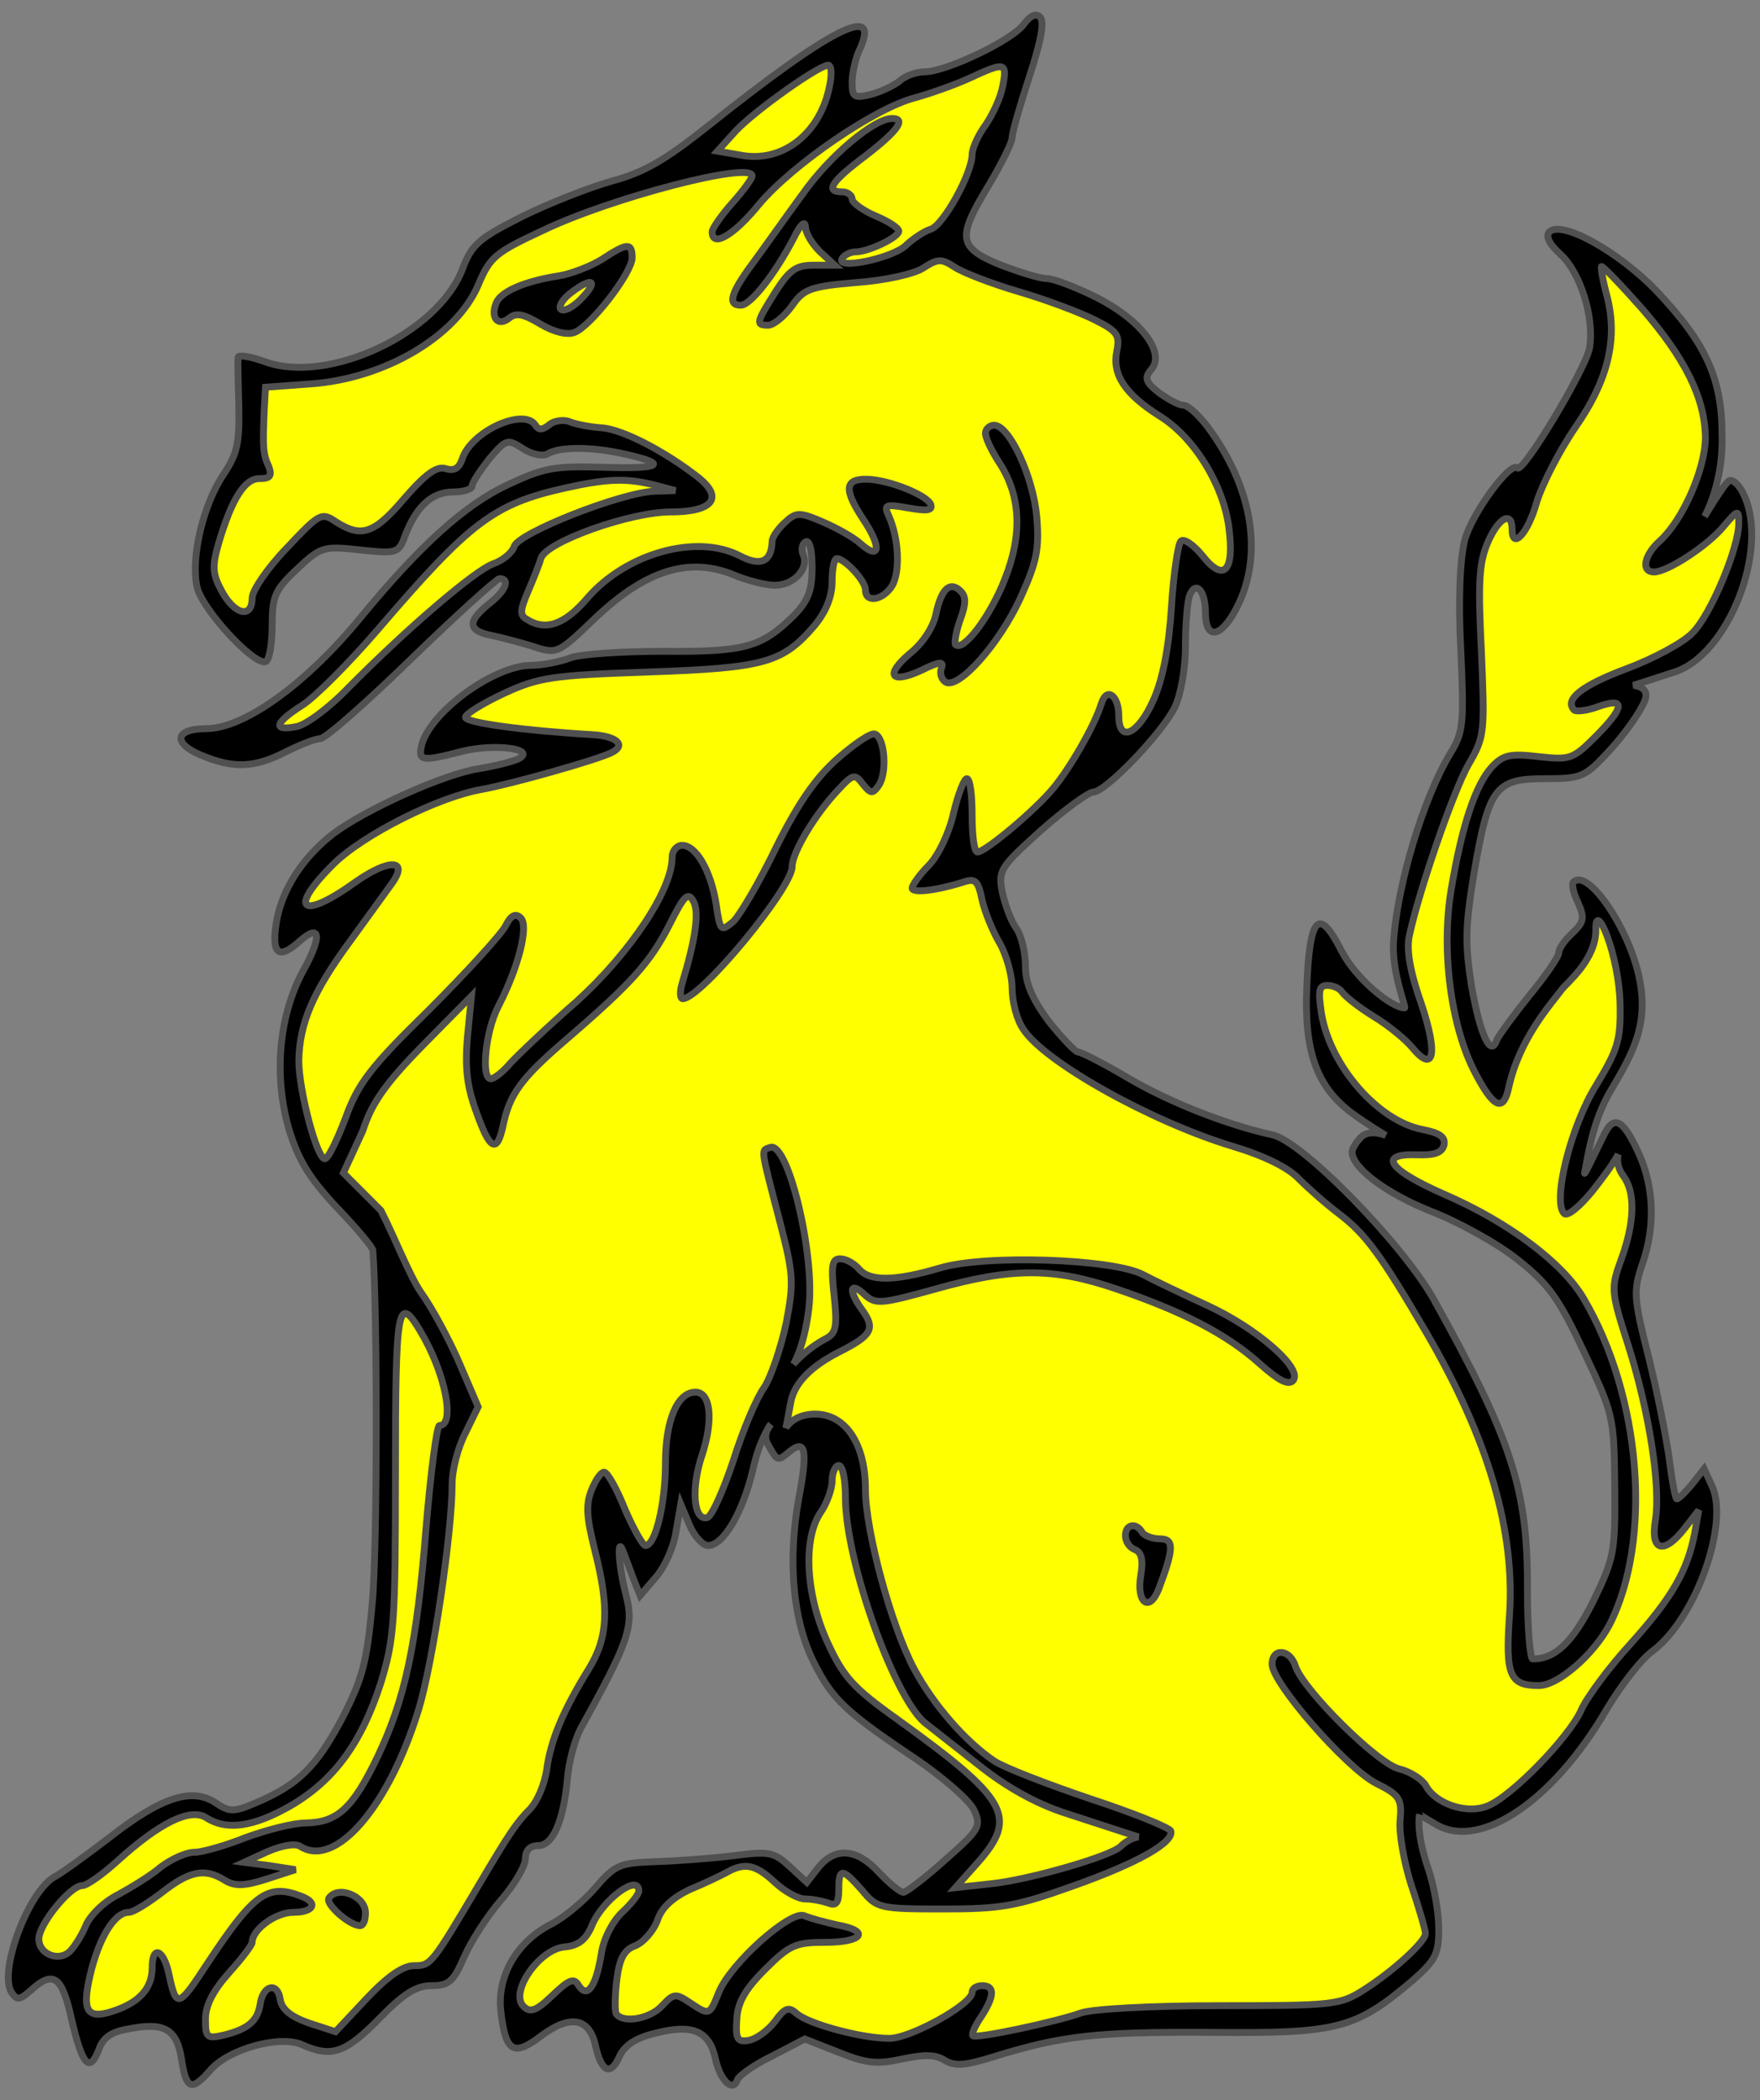 <?xml version="1.0" encoding="utf-8"?>
<svg xmlns="http://www.w3.org/2000/svg" xmlns:dc="http://purl.org/dc/elements/1.1/"
     xmlns:xl="http://www.w3.org/1999/xlink"
     xmlns:xlink="http://www.w3.org/1999/xlink"
     version="1.1"
     viewBox="54 85.5 256.5 306"
     width="256.5"
     height="306"
     preserveAspectRatio="xMidYMid meet"
     zoomAndPan="magnify"
     contentScriptType="application/ecmascript"
     contentStyleType="text/css">
   <rect x="54" y="85.5" width="256.5" height="306" fill="#808080" stroke="none"/>
   <defs/>
   <g stroke-opacity="1" stroke-dasharray="none" stroke="#505050" fill="#ffff00"
      fill-opacity="1">
      <title>Tyger Sejant</title>
      <g>
         <title>Layer 2</title>
         <g>
            <g>
               <g xmlns="" id="outline-0">
                  <path xmlns="http://www.w3.org/2000/svg"
                        d="M 203.253 88.968 C 201.699 91.299 191.886 95.963 188.777 95.963 C 187.611 95.963 185.862 96.546 185.085 97.323 C 184.211 98.003 182.365 98.877 180.907 99.266 C 178.479 99.849 178.187 99.655 178.187 97.517 C 178.187 96.157 178.673 93.923 179.353 92.562 C 182.365 85.859 174.884 89.745 157.105 103.929 C 150.984 108.787 147.875 110.633 143.114 111.896 C 139.714 112.868 133.787 115.199 129.901 117.142 C 123.781 120.251 122.712 121.126 121.352 124.818 C 117.757 134.047 101.921 141.528 92.691 138.225 C 90.554 137.448 88.805 137.156 88.708 137.545 C 88.611 137.934 88.708 141.14 88.805 144.637 C 88.902 150.078 88.611 151.535 86.57 154.644 C 83.656 158.919 81.81 166.594 82.684 170.869 C 83.267 174.172 91.331 182.819 92.788 181.847 C 93.274 181.556 93.663 179.224 93.663 176.601 C 93.663 172.423 94.051 171.452 97.257 168.44 C 100.755 165.137 101.144 165.04 106.487 165.623 C 111.928 166.206 112.122 166.108 113.094 163.388 C 114.745 159.21 116.98 157.17 120.089 157.17 C 121.546 157.17 122.809 156.782 122.809 156.296 C 122.809 155.81 123.975 154.061 125.335 152.312 C 127.764 149.495 127.958 149.398 130.193 150.855 C 131.553 151.73 133.107 152.021 133.787 151.632 C 135.536 150.564 140.2 150.564 144.96 151.632 C 151.567 153.09 150.498 153.867 141.948 153.575 C 134.953 153.381 133.399 153.575 128.055 156.101 C 121.74 159.016 115.134 165.04 106.584 175.435 C 98.618 185.151 89.582 191.66 84.044 191.66 C 79.478 191.66 79.089 193.797 83.364 195.546 C 88.028 197.489 91.039 197.392 95.606 195.06 C 97.743 193.992 99.978 193.117 100.658 193.117 C 101.435 193.117 107.361 187.871 113.968 181.459 C 120.574 175.047 126.404 169.8 126.792 169.8 C 128.444 169.8 127.667 171.646 125.238 173.492 C 122.129 176.018 122.129 177.378 125.529 178.058 C 126.987 178.35 129.513 179.03 131.164 179.516 C 135.342 180.876 135.05 180.973 141.074 175.241 C 148.166 168.634 154.287 166.691 160.602 169.12 C 162.837 170.092 165.654 170.772 166.917 170.772 C 169.638 170.772 171.872 168.44 171.095 166.4 C 170.706 165.623 170.901 164.748 171.386 164.457 C 171.969 164.068 172.358 165.623 172.358 168.149 C 172.358 171.549 171.775 173.006 169.735 175.144 C 164.974 179.807 162.642 180.487 150.79 180.39 C 144.766 180.39 138.548 180.779 137.091 181.362 C 135.536 181.945 133.01 182.43 131.456 182.43 C 126.112 182.43 117.077 188.94 115.522 193.797 C 114.842 196.421 115.328 196.518 121.352 194.963 C 126.015 193.797 132.233 194.575 129.61 196.032 C 128.833 196.421 126.209 197.101 123.781 197.489 C 118.728 198.267 107.264 203.416 102.504 207.011 C 98.035 210.508 95.023 215.171 94.246 220.029 C 93.565 224.595 94.634 225.373 97.743 222.555 C 100.755 219.932 100.949 221.972 98.132 227.024 C 94.634 233.534 93.857 242.18 96.091 249.953 C 97.452 254.422 99.006 257.045 102.989 261.32 C 105.904 264.332 108.236 267.149 108.333 267.635 C 109.013 276.282 109.013 311.646 108.236 319.224 C 107.459 327.871 106.778 330.203 103.767 336.032 C 100.075 342.93 97.452 345.553 91.234 348.176 C 88.028 349.536 87.445 349.536 85.307 348.079 C 81.907 345.942 77.535 347.302 70.054 353.131 C 66.751 355.657 63.156 358.28 62.087 358.863 C 58.201 360.806 53.732 372.756 55.675 375.768 C 56.452 376.934 56.841 376.934 58.493 375.477 C 61.796 372.465 63.059 373.436 64.419 379.654 C 65.974 386.358 67.042 387.621 68.402 384.123 C 68.985 382.375 70.248 381.5 72.677 381.112 C 77.924 380.043 79.77 381.112 80.45 385.483 C 81.13 389.953 81.907 390.244 84.627 387.135 C 87.25 384.026 94.926 381.889 98.132 383.443 C 102.309 385.289 104.35 384.609 109.207 379.654 C 112.802 375.962 114.648 374.796 116.883 374.796 C 119.409 374.796 120.089 374.214 121.643 370.619 C 122.615 368.384 125.044 364.595 126.987 362.361 C 129.027 360.029 130.581 357.309 130.581 356.24 C 130.581 355.074 131.261 354.394 132.427 354.394 C 134.565 354.394 136.119 350.896 136.702 344.581 C 136.896 342.153 137.771 338.946 138.645 337.295 C 145.64 324.665 146.418 322.43 145.252 317.961 C 144.086 313.492 143.892 308.926 144.863 311.646 C 145.155 312.423 145.835 314.172 146.32 315.532 L 147.292 317.961 L 149.624 315.241 C 150.887 313.783 152.247 310.772 152.538 308.537 L 153.218 304.651 L 154.481 307.663 C 155.161 309.314 156.424 310.674 157.202 310.674 C 159.436 310.674 162.254 305.817 163.711 299.696 C 164.683 295.13 166.346 293.004 166.346 293.004 C 166.346 293.004 165.071 294.353 165.848 295.81 C 167.306 298.433 167.306 298.433 168.957 297.073 C 171.386 295.033 171.775 296.684 170.415 303.776 C 168.763 312.909 169.54 321.653 172.649 327.774 C 175.37 333.214 177.313 334.963 187.903 342.055 C 191.692 344.679 195.383 347.885 195.966 349.245 C 197.035 351.577 196.744 352.062 191.789 356.434 C 188.874 359.057 186.057 361.195 185.668 361.195 C 185.182 361.195 183.531 359.835 182.073 358.28 C 178.867 354.783 175.758 354.588 173.329 357.503 L 171.581 359.738 L 169.055 357.406 C 166.82 355.366 166.14 355.171 160.991 355.851 C 157.882 356.24 152.733 356.629 149.624 356.726 C 144.28 356.92 143.697 357.114 140.685 360.612 C 138.937 362.652 136.022 364.984 134.273 365.858 C 129.318 368.384 126.404 373.436 126.987 378.488 C 127.667 384.512 128.833 385.192 132.913 382.083 C 137.091 378.974 139.908 379.46 140.783 383.54 C 141.657 387.427 143.017 388.01 144.28 385.095 C 145.057 383.443 146.709 382.375 149.624 381.694 C 154.967 380.334 157.396 381.403 158.27 385.483 C 158.951 388.592 160.796 390.438 161.477 388.495 C 161.671 387.912 164.003 386.261 166.626 384.998 L 171.289 382.569 L 176.244 384.512 C 180.325 386.164 181.879 386.261 185.474 385.483 C 188.68 384.803 190.331 384.803 191.692 385.678 C 193.149 386.552 194.606 386.455 198.687 385.192 C 208.694 382.083 213.746 381.5 230.359 381.597 C 249.013 381.792 251.539 381.112 259.894 374.019 C 263.197 371.105 263.683 370.23 263.683 366.538 C 263.683 364.11 263.003 360.223 262.129 357.697 C 260.283 352.257 260.89 349.84 260.89 349.84 C 260.89 349.84 260.866 349.925 263.586 351.479 C 269.998 354.88 280.491 347.69 288.069 334.672 C 290.206 331.077 293.218 327.191 294.87 326.025 C 301.088 321.361 306.043 307.565 303.517 302.028 L 302.351 299.502 L 300.602 301.736 C 299.63 302.902 298.659 303.874 298.367 303.874 C 298.173 303.874 297.687 301.348 297.299 298.239 C 296.91 295.227 295.55 288.426 294.287 283.277 C 292.052 274.533 292.052 273.561 293.315 269.772 C 295.258 264.332 295.064 258.6 292.927 253.742 C 290.692 248.787 289.332 247.913 287.972 250.439 C 287.389 251.507 284.8 257.109 284.936 256.389 C 285.533 253.223 286.227 248.561 288.846 244.221 C 292.09 238.755 294.384 234.505 292.83 227.607 C 291.178 220.321 285.349 211.965 283.308 214.006 C 283.017 214.297 283.308 215.657 283.988 217.017 C 284.96 219.252 284.863 219.835 283.114 221.487 C 282.045 222.458 281.171 223.721 281.171 224.304 C 281.171 224.887 279.228 227.704 276.896 230.522 C 274.565 233.437 272.427 236.351 272.136 237.031 C 271.261 239.654 269.707 236.254 268.444 229.065 C 267.472 222.847 267.569 220.418 268.832 212.645 C 270.97 200.21 271.941 198.947 279.131 198.947 C 284.571 198.947 284.96 198.752 288.652 194.769 C 290.692 192.534 293.024 189.328 293.704 187.58 C 294.578 185.539 292.04 185.345 292.04 185.345 C 292.04 185.345 296.036 184.082 298.076 183.402 C 305.848 180.876 311.872 165.623 308.18 157.656 C 307.597 156.296 306.625 155.324 306.043 155.519 C 305.363 155.81 302.424 160.753 302.424 160.753 C 302.424 160.753 305.161 155.943 304.974 149.009 C 304.974 140.724 302.739 135.602 295.356 127.829 C 289.818 122.097 281.56 117.531 279.811 119.28 C 279.228 119.863 279.714 121.029 281.462 122.583 C 284.377 125.303 286.417 131.91 285.64 136.282 C 284.96 139.488 275.925 154.547 275.147 153.673 C 274.079 152.701 268.541 160.279 267.472 164.165 C 266.792 166.886 266.501 172.521 266.889 180.099 C 267.375 190.786 267.278 192.146 265.432 195.158 C 261.449 201.667 257.562 214.589 257.077 222.944 C 256.882 227.413 258.995 232.344 258.704 232.344 C 256.858 232.344 251.636 228.19 249.499 224.013 C 246.195 217.503 244.835 218.96 244.447 229.453 C 244.058 238.683 245.904 243.832 250.956 247.621 C 253.482 249.467 255.972 250.924 255.972 250.924 C 255.972 250.924 253.676 249.953 252.413 251.119 C 251.636 251.896 251.053 252.867 251.053 253.353 C 251.053 255.685 256.202 259.474 262.614 262 C 266.598 263.554 272.233 266.663 275.147 268.995 C 279.714 272.59 281.171 274.63 284.863 282.5 C 289.138 291.535 289.235 291.924 289.332 301.931 C 289.429 311.646 289.235 312.52 286.223 318.738 C 283.211 324.762 280.685 327.191 277.382 327.191 C 276.993 327.191 276.605 322.722 276.605 317.184 C 276.702 302.513 274.37 295.324 262.906 274.727 C 258.34 266.663 243.766 251.702 239.395 250.827 C 232.788 249.37 224.627 246.164 218.603 242.666 C 215.009 240.529 211.608 238.78 211.123 238.78 C 210.734 238.78 208.791 236.74 206.848 234.311 C 204.419 231.008 203.447 228.773 203.447 226.247 C 203.447 224.304 202.864 221.778 202.087 220.709 C 201.31 219.641 200.436 217.212 200.047 215.366 C 199.464 212.257 199.853 211.771 205.779 206.428 C 209.179 203.416 212.677 200.89 213.357 200.89 C 215.106 200.89 223.267 192.437 225.21 188.551 C 226.084 186.705 226.764 183.013 226.764 179.613 C 226.764 176.407 227.056 173.201 227.347 172.326 C 228.222 169.995 229.679 171.452 229.679 174.755 C 229.679 179.224 232.399 178.253 234.731 173.006 C 238.034 165.525 236.286 156.101 229.971 147.649 C 228.708 145.997 227.153 144.54 226.473 144.54 C 225.793 144.54 224.238 143.666 222.878 142.694 C 220.935 141.14 220.741 140.557 221.81 139.294 C 223.85 136.865 220.352 132.201 213.94 128.898 C 210.831 127.344 207.528 126.081 206.556 126.081 C 205.488 126.081 202.476 125.109 199.658 124.04 C 193.635 121.514 193.44 120.154 198.104 112.479 C 199.95 109.37 201.504 106.261 201.504 105.581 C 201.504 104.804 202.67 100.821 204.03 96.643 C 205.682 91.591 206.265 88.676 205.585 87.996 C 205.002 87.413 204.225 87.705 203.253 88.968 Z"
                        fill="black"/>
               </g>
            </g>
            <g>
               <path d="M 174.884 98.1 C 173.524 104.998 167.986 109.273 161.962 108.107 L 158.562 107.524 L 161.282 104.512 C 164.294 101.403 173.232 95.088 174.69 94.991 C 175.175 94.991 175.272 96.351 174.884 98.1 Z"/>
            </g>
            <g>
               <path d="M 200.144 98.003 C 199.853 99.655 198.687 102.181 197.618 103.735 C 196.549 105.192 195.675 107.136 195.675 108.01 C 195.675 110.73 191.497 118.308 189.651 118.891 C 188.68 119.183 187.125 120.251 186.154 121.126 C 184.405 123.069 175.661 124.915 176.73 123.166 C 177.021 122.68 177.896 122.195 178.673 122.195 C 180.616 122.195 184.988 120.057 184.988 119.183 C 184.988 118.697 183.433 117.725 181.588 116.948 C 179.742 116.171 178.187 115.005 178.187 114.519 C 178.187 113.936 177.507 113.451 176.73 113.451 C 174.204 113.451 175.078 111.993 180.13 108.204 C 184.794 104.61 186.154 102.764 184.016 102.764 C 181.393 102.764 174.884 108.204 170.998 113.742 C 168.569 117.045 165.363 121.612 163.711 123.846 C 160.408 128.315 160.019 129.967 161.962 129.967 C 163.42 129.967 167.014 125.303 169.638 120.251 C 170.609 118.308 171.289 117.531 171.386 118.503 C 171.386 119.474 172.358 121.029 173.524 122.195 L 175.661 124.138 L 172.552 124.138 C 170.026 124.138 169.055 124.818 167.014 128.024 C 164.197 132.493 164.1 132.882 165.946 132.882 C 166.723 132.882 168.277 131.619 169.346 130.161 C 171.095 127.635 171.969 127.247 178.77 126.664 C 182.948 126.372 187.32 125.401 188.583 124.526 C 190.72 123.166 191.206 123.166 193.149 124.429 C 194.315 125.206 198.59 126.858 202.573 128.024 C 206.556 129.19 211.414 131.036 213.551 132.104 C 216.855 133.756 217.243 134.339 216.757 136.671 C 216.077 140.071 217.923 142.888 222.975 146.095 C 228.027 149.203 232.205 156.004 233.079 162.222 C 233.954 168.732 232.399 170.48 229.193 166.4 C 227.93 164.845 226.473 163.874 226.084 164.36 C 225.696 164.748 225.016 169.12 224.724 173.978 C 224.336 179.904 223.461 184.471 222.101 187.482 C 219.866 192.534 217.049 193.797 217.049 189.814 C 217.049 186.802 215.3 185.539 214.523 187.968 C 213.551 191.174 209.957 197.392 207.528 200.307 C 205.002 203.416 197.618 209.634 196.452 209.634 C 195.966 209.634 195.675 207.205 195.675 204.29 C 195.675 201.376 195.383 198.947 194.898 198.947 C 194.509 198.947 193.635 201.181 192.955 203.999 C 192.372 206.719 190.72 210.217 189.36 211.577 C 188 212.937 186.931 214.491 186.931 214.88 C 186.931 215.657 190.429 215.269 194.412 214.006 C 196.161 213.423 196.549 213.811 197.132 216.629 C 197.521 218.378 198.687 221.195 199.658 222.847 C 200.63 224.498 201.504 227.51 201.504 229.453 C 201.504 231.396 202.184 234.117 203.156 235.477 C 206.265 240.237 221.712 248.884 233.565 252.479 C 238.131 253.839 241.726 255.588 243.281 257.239 C 244.641 258.6 247.264 260.931 249.207 262.389 C 252.996 265.303 255.134 268.121 261.837 279.585 C 270.97 295.227 274.856 308.634 273.982 320.973 C 273.399 329.522 273.982 331.077 278.256 331.077 C 281.074 331.077 286.223 326.608 288.555 322.236 C 294.87 309.897 293.218 288.912 284.766 274.63 C 281.657 269.384 273.787 263.554 264.655 259.571 C 256.397 255.976 254.648 253.548 260.477 253.742 C 263.1 253.839 264.169 253.45 264.46 252.285 C 264.655 251.119 263.78 250.536 261.254 250.05 C 254.842 248.787 247.847 240.82 246.584 233.145 C 246.098 229.842 246.195 229.065 247.458 229.065 C 248.333 229.065 249.304 229.55 249.596 230.036 C 249.984 230.619 252.025 232.271 254.259 233.631 C 256.494 234.991 258.923 237.031 259.797 238.1 C 263.003 241.986 263.586 239.072 261.157 231.785 C 259.506 227.121 258.923 223.818 259.408 221.778 C 260.769 215.366 265.821 200.695 268.055 196.809 C 270.387 192.826 270.387 192.146 269.901 180.487 C 269.415 170.578 269.512 167.663 270.775 164.651 C 272.33 160.959 274.37 159.793 274.37 162.611 C 274.37 165.72 276.702 163.194 277.965 158.627 C 278.742 156.101 281.268 151.147 283.6 147.746 C 288.458 140.751 289.818 134.727 288.166 128.51 C 287.583 126.372 287.292 124.526 287.389 124.332 C 287.583 124.235 290.206 126.955 293.218 130.356 C 299.63 137.739 302.448 143.471 302.545 149.203 C 302.545 153.77 299.242 161.348 295.841 164.36 C 293.607 166.4 293.121 168.829 295.064 168.829 C 297.007 168.829 302.836 165.04 305.168 162.222 C 307.306 159.696 307.403 159.696 307.403 161.736 C 307.403 165.331 303.322 175.047 300.699 177.67 C 299.339 179.127 294.967 181.459 291.081 182.916 C 284.571 185.345 281.948 187.385 283.406 188.94 C 283.697 189.231 285.349 189.037 286.903 188.454 C 290.984 186.997 290.789 188.551 286.514 192.826 C 283.211 196.129 282.823 196.226 278.256 195.741 C 274.176 195.255 273.107 195.449 271.456 197.198 C 269.027 199.821 267.084 205.747 265.529 214.88 C 263.975 223.818 265.432 234.991 268.93 241.695 C 271.65 246.941 273.107 247.621 273.884 243.929 C 275.439 236.837 279.957 231.87 281.657 229.611 C 282.312 228.719 286.652 225.303 286.575 220.867 C 286.498 216.431 290.012 224.693 290.109 231.979 C 290.206 237.128 289.721 238.489 286.612 243.638 C 282.92 249.564 280.199 260.543 281.948 262.291 C 282.434 262.777 284.183 261.32 286.029 259.085 C 289.041 255.296 289.854 253.657 289.854 253.657 C 289.854 253.657 289.332 255.102 290.595 256.851 C 292.344 259.183 292.247 263.554 290.304 268.898 C 288.749 273.173 288.749 273.561 291.275 281.431 C 294.384 291.244 296.036 302.028 295.258 306.983 C 294.481 311.549 296.521 312.035 299.533 308.148 L 301.573 305.525 L 300.991 308.829 C 299.922 314.366 297.687 318.252 291.664 324.956 C 288.458 328.454 285.252 332.826 284.474 334.575 C 282.823 338.461 274.176 347.399 270.678 348.662 C 267.666 349.828 263.1 348.273 261.74 345.553 C 261.157 344.679 259.506 343.61 257.951 343.221 C 254.842 342.541 243.961 331.757 242.795 328.259 C 242.018 325.733 239.395 325.539 239.395 327.968 C 239.395 330.688 250.082 342.93 254.453 345.262 C 257.951 347.01 258.34 347.496 258.048 350.702 C 257.854 352.548 258.631 356.92 259.7 360.223 C 260.866 363.624 261.74 366.733 261.74 367.218 C 261.74 368.384 257.077 372.659 252.802 375.379 C 249.304 377.614 248.43 377.711 231.719 377.711 C 221.712 377.711 213.066 378.197 211.511 378.78 C 208.014 380.043 196.258 382.569 195.772 382.083 C 195.578 381.792 196.161 380.529 197.035 379.266 C 198.978 376.254 198.978 374.796 197.132 374.796 C 196.355 374.796 195.675 375.185 195.675 375.768 C 195.675 377.517 186.542 382.569 183.531 382.472 C 179.644 382.472 171.969 380.431 170.123 378.877 C 168.957 377.808 168.375 378.003 166.917 380.043 C 165.848 381.403 164.197 382.569 163.128 382.763 C 161.477 383.055 161.185 382.569 161.379 379.751 C 161.477 377.322 162.545 375.379 165.46 372.465 C 169.055 368.87 169.929 368.481 174.301 368.481 C 179.742 368.481 180.907 366.83 176.05 365.955 C 174.301 365.567 172.066 364.984 171.192 364.595 C 169.152 363.818 160.505 371.493 158.756 375.768 C 157.396 379.168 157.396 379.168 154.481 377.225 C 152.441 375.865 152.15 375.962 150.498 377.711 C 148.749 379.654 144.766 380.334 143.794 378.877 C 143.6 378.488 143.6 376.254 143.892 373.922 C 144.28 370.813 144.96 369.55 146.612 368.967 C 147.778 368.481 149.235 366.83 149.818 365.275 C 150.401 363.429 152.053 361.972 154.481 360.806 C 156.619 359.932 159.048 358.766 159.922 358.28 C 162.545 356.823 164.1 357.114 166.917 359.738 C 168.375 361.098 170.318 362.166 171.386 362.166 C 172.358 362.166 173.815 362.458 174.69 362.749 C 175.855 363.235 176.244 362.749 176.244 360.806 C 176.244 357.6 176.73 357.6 179.644 360.903 C 181.782 363.527 182.268 363.624 191.497 363.624 C 199.853 363.624 202.087 363.235 210.248 360.32 C 219.866 356.92 225.113 353.908 224.627 352.257 C 224.433 351.771 219.186 349.633 212.968 347.593 C 206.653 345.456 200.338 343.027 198.881 342.055 C 194.703 339.238 190.04 333.894 187.222 328.648 C 183.822 322.236 180.13 308.44 180.13 302.513 C 180.13 295.615 177.021 291.244 172.358 291.535 C 169.443 291.729 168.532 293.551 168.532 293.551 C 168.532 293.551 168.957 291.438 169.249 289.786 C 169.735 287.066 172.164 284.54 176.438 282.402 C 181.005 280.071 181.588 279.099 179.742 276.476 C 177.604 273.561 177.798 272.104 179.936 274.047 C 181.588 275.602 182.365 275.505 190.429 273.27 C 201.504 270.161 207.528 270.161 216.66 273.27 C 226.376 276.573 232.788 279.876 237.549 284.151 C 240.269 286.58 241.726 287.357 242.406 286.677 C 244.058 285.026 237.354 279.099 229.971 275.699 C 226.376 274.047 222.101 272.007 220.644 271.23 C 216.369 268.898 197.521 268.218 190.914 270.258 C 184.308 272.201 180.713 272.201 179.159 270.355 C 178.479 269.578 177.313 268.898 176.438 268.898 C 175.272 268.898 175.078 269.87 175.564 274.241 C 176.05 278.808 175.855 279.779 174.301 280.557 C 171.386 282.111 169.625 284.261 169.625 284.261 C 169.625 284.261 171.192 281.82 171.872 276.185 C 172.844 268.509 168.86 251.702 166.237 252.673 C 164.877 253.159 164.78 252.479 167.597 263.263 C 169.638 271.133 169.735 272.201 168.569 278.322 C 167.792 281.917 166.334 286.192 165.363 287.649 C 164.294 289.106 162.254 293.867 160.894 298.239 C 159.436 302.611 157.785 306.303 157.105 306.594 C 155.064 307.177 154.676 302.319 156.327 297.461 C 157.979 292.409 157.59 288.329 155.356 288.329 C 152.733 288.329 150.984 292.409 150.984 298.627 C 150.984 304.554 149.527 310.674 148.069 310.674 C 147.681 310.674 146.32 308.246 145.057 305.331 C 143.892 302.416 142.531 299.987 142.046 299.987 C 141.56 299.987 140.783 301.153 140.2 302.611 C 139.325 304.748 139.52 306.691 140.685 311.355 C 142.823 319.71 142.629 324.082 139.811 328.648 C 136.022 334.769 134.273 339.044 133.69 343.221 C 133.399 345.359 132.33 347.982 131.164 349.148 C 129.318 350.994 128.25 352.548 123.781 360.126 C 116.883 371.785 116.785 371.882 114.357 371.882 C 112.705 371.882 110.47 373.436 107.361 376.74 L 102.892 381.5 L 99.006 380.237 C 96.286 379.266 95.023 378.197 94.828 376.74 C 94.44 374.214 92.302 374.699 91.914 377.517 C 91.525 379.946 90.165 381.112 86.667 381.986 C 84.141 382.569 83.947 382.375 83.947 379.654 C 83.947 377.711 85.016 375.574 87.348 372.951 C 89.194 370.91 90.748 368.87 90.748 368.481 C 90.748 366.635 94.148 364.11 96.772 364.11 C 99.686 364.11 100.463 362.749 97.937 361.778 C 92.983 359.835 90.942 361.389 84.141 371.688 C 79.964 378.1 79.672 378.1 78.604 373.048 C 77.826 369.453 76.175 368.87 76.175 372.173 C 76.175 375.185 74.329 377.225 70.54 378.488 C 66.459 379.849 65.779 378.391 67.431 372.076 C 68.791 367.218 70.831 364.11 72.774 364.11 C 73.454 364.11 75.592 362.749 77.632 361.195 C 81.615 358.086 83.85 357.6 86.765 359.446 C 88.222 360.32 89.582 360.32 92.885 359.252 L 97.063 357.892 L 93.274 357.309 L 89.582 356.823 L 92.983 355.268 C 95.023 354.394 96.966 354.005 97.743 354.491 C 102.892 357.794 110.665 348.759 115.037 334.477 C 117.077 327.774 119.894 308.829 119.894 301.639 C 119.894 299.599 120.769 296.296 121.837 294.255 L 123.683 290.466 L 121.06 284.346 C 119.603 280.945 117.077 276.185 115.328 273.756 C 113.676 271.327 111.454 265.643 109.511 261.854 L 104.046 256.389 L 106.876 250.244 C 108.139 246.261 110.179 243.346 115.62 237.809 L 122.712 230.619 L 122.129 236.546 C 121.74 240.917 122.032 243.735 123.392 247.427 C 125.335 252.965 126.404 253.645 127.278 249.661 C 128.25 244.901 129.901 242.666 136.313 237.128 C 145.932 228.87 148.749 225.761 151.567 220.224 C 153.704 215.949 154.287 215.366 155.064 216.823 C 155.939 218.378 155.356 222.361 153.413 228.773 C 153.024 230.036 153.121 231.008 153.51 231.008 C 156.23 230.911 169.443 214.88 169.443 211.771 C 169.443 209.731 172.746 204.193 176.05 200.695 C 178.284 198.267 178.576 198.169 179.742 199.724 C 180.907 201.181 181.199 201.181 182.073 199.918 C 183.336 198.072 182.948 192.923 181.49 192.437 C 180.907 192.243 178.479 193.895 176.05 196.032 C 172.844 198.85 170.318 202.541 167.112 208.954 C 164.683 214.006 161.865 218.766 160.894 219.738 C 159.048 221.292 158.951 221.195 158.368 217.212 C 157.59 212.354 155.453 208.662 153.413 208.662 C 152.635 208.662 151.955 209.439 151.955 210.411 C 151.955 215.171 145.835 224.304 138.159 231.299 C 133.787 235.088 129.416 239.266 128.347 240.432 C 127.278 241.695 126.015 242.666 125.529 242.666 C 124.072 242.666 124.752 235.768 126.598 232.174 C 129.61 226.344 131.067 220.418 129.901 219.252 C 129.124 218.475 128.444 218.863 127.667 220.418 C 126.987 221.681 121.935 227.219 116.494 232.659 C 107.944 241.015 106.196 243.346 104.35 248.398 C 103.087 251.702 101.824 254.325 101.338 254.325 C 100.172 254.325 97.549 244.318 97.549 240.043 C 97.646 234.602 99.589 230.036 104.933 222.75 C 107.556 219.155 110.276 215.366 111.053 214.297 C 113.676 210.702 110.762 210.508 105.807 214.006 C 97.937 219.641 95.897 218.086 102.504 211.48 C 106.876 207.108 117.951 201.57 124.266 200.501 C 128.541 199.724 140.977 196.226 143.114 195.158 C 145.349 194.089 143.892 192.729 140.297 192.534 C 130.387 191.952 121.837 190.786 121.837 190.008 C 121.837 189.523 124.363 187.968 127.472 186.511 C 132.524 184.179 134.468 183.888 148.555 183.402 C 165.557 182.819 168.083 182.042 172.746 176.601 C 174.398 174.561 175.272 172.423 175.272 170.189 C 175.272 168.343 175.564 166.886 175.953 166.886 C 177.118 166.886 180.13 170.092 180.13 171.452 C 180.13 173.492 182.851 172.909 184.114 170.675 C 185.182 168.537 184.988 163.971 183.531 160.668 C 182.753 159.016 183.045 158.919 186.348 159.502 C 189.068 159.988 189.943 159.891 189.651 159.016 C 189.166 157.656 183.628 155.421 180.422 155.324 C 177.118 155.227 176.924 156.782 179.742 161.056 C 182.559 165.234 182.268 167.274 179.353 164.651 C 178.381 163.777 175.953 162.417 173.912 161.542 C 170.512 160.085 170.026 160.085 168.375 161.639 C 167.403 162.514 166.529 163.777 166.529 164.36 C 166.431 167.371 164.877 168.052 161.865 166.497 C 155.55 163.194 145.252 166.108 139.617 172.618 C 136.313 176.504 133.496 177.476 130.776 175.727 C 129.707 175.144 129.804 174.367 130.97 171.646 C 131.747 169.8 132.622 167.663 132.816 166.886 C 133.496 164.457 145.835 160.085 151.761 160.085 C 157.882 160.085 159.533 158.045 155.744 155.033 C 150.887 151.244 144.863 148.135 141.851 147.843 C 140.2 147.746 138.062 147.358 137.091 146.969 C 136.216 146.58 134.759 146.775 134.079 147.358 C 133.107 148.135 132.524 148.232 132.039 147.455 C 130.387 144.832 122.615 148.329 121.352 152.41 C 120.866 153.77 120.186 154.158 118.923 153.77 C 117.66 153.381 116.008 154.547 112.899 158.142 C 108.527 163.291 106.681 163.874 102.989 161.542 C 100.852 160.085 100.561 160.279 95.8 165.331 C 92.983 168.246 90.748 171.549 90.748 172.618 C 90.748 175.727 88.125 175.047 86.279 171.549 C 84.919 169.023 84.919 167.954 85.89 164.554 C 87.833 158.045 89.679 155.227 91.817 155.227 C 93.371 155.227 93.663 154.838 93.177 153.478 C 92.302 151.632 92.302 150.564 92.497 145.414 L 92.691 141.917 L 99.298 141.431 C 110.082 140.654 120.477 134.533 123.683 127.052 C 125.432 122.875 126.209 122.292 133.302 118.988 C 143.309 114.228 163.614 108.981 163.614 111.119 C 163.614 111.508 162.351 113.256 160.699 115.102 C 159.145 116.851 157.785 118.794 157.785 119.28 C 157.785 121.612 160.894 119.863 164.683 115.199 C 169.54 109.467 181.393 101.306 187.32 99.752 C 189.457 99.169 193.052 97.906 195.189 96.934 C 200.436 94.505 200.824 94.505 200.144 98.003 Z"/>
            </g>
            <g>
               <path d="M 149.527 156.199 L 152.441 156.976 L 149.332 157.073 C 144.474 157.267 129.416 163.194 128.93 165.137 C 128.638 166.011 127.278 167.177 125.821 167.663 C 123.198 168.634 113.482 176.893 104.641 185.831 C 101.921 188.648 98.52 191.174 97.16 191.369 C 93.663 192.049 94.051 190.786 98.035 188.26 C 99.881 187.094 104.835 182.139 109.013 177.281 C 122.518 161.542 125.918 158.919 136.411 156.587 C 142.531 155.227 145.349 155.13 149.527 156.199 Z"/>
            </g>
            <g>
               <path d="M 115.231 279.391 C 118.923 285.511 120.38 293.187 118.048 293.187 C 117.66 293.187 116.785 299.89 116.105 307.954 C 114.745 325.248 112.996 333.117 109.013 341.472 C 105.418 348.953 103.184 350.994 98.618 351.091 C 96.674 351.091 92.691 352.159 89.776 353.228 C 86.862 354.394 83.461 355.366 82.296 355.366 C 81.13 355.366 78.992 356.337 77.438 357.503 C 75.98 358.766 73.066 360.515 71.123 361.583 C 69.18 362.555 67.042 364.595 66.459 366.15 C 65.779 367.704 64.711 369.356 64.03 369.939 C 62.379 371.299 59.658 370.133 59.658 367.996 C 59.658 365.858 64.225 360.223 65.974 360.223 C 66.654 360.223 68.985 358.572 71.22 356.531 C 77.243 351.091 81.713 348.856 84.044 350.314 C 87.056 352.257 90.942 351.674 96.383 348.565 C 102.698 344.873 106.681 339.432 109.499 330.688 C 111.442 324.373 111.636 321.847 111.636 300.182 C 111.636 275.99 111.928 273.853 115.231 279.391 Z"/>
            </g>
            <g>
               <path d="M 177.216 303.776 C 177.216 313.103 184.599 333.603 189.068 336.712 C 190.04 337.489 193.538 340.209 196.744 342.735 C 200.63 345.844 205.002 348.273 209.179 349.633 C 216.272 351.965 219.903 353.119 219.903 353.119 C 219.903 353.119 218.506 353.325 217.34 354.491 C 215.883 355.949 204.03 359.349 198.59 359.932 L 193.246 360.515 L 196.452 356.92 C 202.379 350.216 201.018 347.69 184.696 335.935 C 178.284 331.368 176.924 329.814 174.592 324.762 C 171.386 317.767 170.998 309.606 173.621 305.817 C 174.495 304.554 175.272 302.416 175.272 301.25 C 175.272 299.987 175.758 299.016 176.244 299.016 C 176.827 299.016 177.216 301.153 177.216 303.776 Z"/>
            </g>
            <g>
               <path d="M 147.098 361.001 C 147.098 361.486 146.029 362.846 144.669 364.11 C 143.309 365.373 141.948 367.996 141.657 370.036 C 140.88 374.894 139.617 376.74 138.354 374.796 C 137.674 373.631 136.994 373.825 134.468 376.254 C 132.136 378.488 131.261 378.78 130.29 377.808 C 128.25 375.768 132.524 369.55 136.216 369.162 C 138.354 368.967 139.422 368.093 140.297 365.955 C 141.851 362.264 147.098 358.377 147.098 361.001 Z"/>
            </g>
            <g>
               <g xmlns="" id="outline-1">
                  <path xmlns="http://www.w3.org/2000/svg"
                        d="M 141.754 123.263 C 140.2 124.235 137.285 125.401 135.439 125.692 C 130.387 126.469 126.889 128.024 126.307 129.675 C 125.432 131.813 126.598 133.173 128.25 131.813 C 129.221 131.036 130.29 131.23 132.719 132.687 C 134.662 133.853 136.605 134.339 137.674 133.95 C 140.103 133.076 146.126 125.206 146.126 123.069 C 146.126 120.834 145.446 120.834 141.754 123.263 Z"
                        fill="black"/>
               </g>
            </g>
            <g>
               <path d="M 138.548 129.19 C 137.382 130.356 136.119 130.938 135.731 130.55 C 135.342 130.161 136.022 128.995 137.382 128.024 C 140.491 125.692 141.268 126.469 138.548 129.19 Z"/>
            </g>
            <g>
               <g xmlns="" id="outline-2">
                  <path xmlns="http://www.w3.org/2000/svg"
                        d="M 197.618 148.621 C 197.618 149.301 198.492 151.147 199.561 152.798 C 202.767 157.656 203.059 163.291 200.436 169.897 C 198.298 175.338 194.412 180.487 193.246 179.419 C 193.052 179.127 193.343 177.476 193.926 175.824 C 194.801 173.492 194.801 172.423 194.023 171.646 C 192.469 170.092 191.206 171.258 190.429 174.852 C 190.04 176.795 188.583 179.127 186.64 180.682 C 182.851 183.888 183.822 185.248 188.388 183.11 C 190.914 181.847 191.594 181.847 191.206 182.819 C 190.914 183.596 191.206 184.471 191.789 184.859 C 193.635 186.025 199.561 179.419 202.67 172.715 C 205.099 167.371 205.488 165.525 205.099 160.862 C 204.613 155.033 201.116 147.455 198.881 147.455 C 198.201 147.455 197.618 148.038 197.618 148.621 Z"
                        fill="black"/>
               </g>
            </g>
            <g>
               <g xmlns="" id="outline-3">
                  <path xmlns="http://www.w3.org/2000/svg"
                        d="M 218.02 309.217 C 218.02 310.092 218.603 310.966 219.381 311.257 C 220.352 311.646 220.644 312.715 220.255 315.046 C 219.575 319.03 221.518 320.487 222.878 316.99 C 225.113 311.063 225.113 309.703 223.073 309.703 C 221.907 309.703 220.741 309.217 220.449 308.731 C 219.575 307.274 218.02 307.565 218.02 309.217 Z"
                        fill="black"/>
               </g>
            </g>
            <g>
               <g xmlns="" id="outline-4">
                  <path xmlns="http://www.w3.org/2000/svg"
                        d="M 101.921 362.069 C 101.435 362.944 104.933 366.053 106.487 366.053 C 106.973 366.053 107.264 365.178 107.264 364.207 C 107.264 361.681 103.184 360.126 101.921 362.069 Z"
                        fill="black"/>
               </g>
            </g>
         </g>
      </g>
   </g>
</svg>